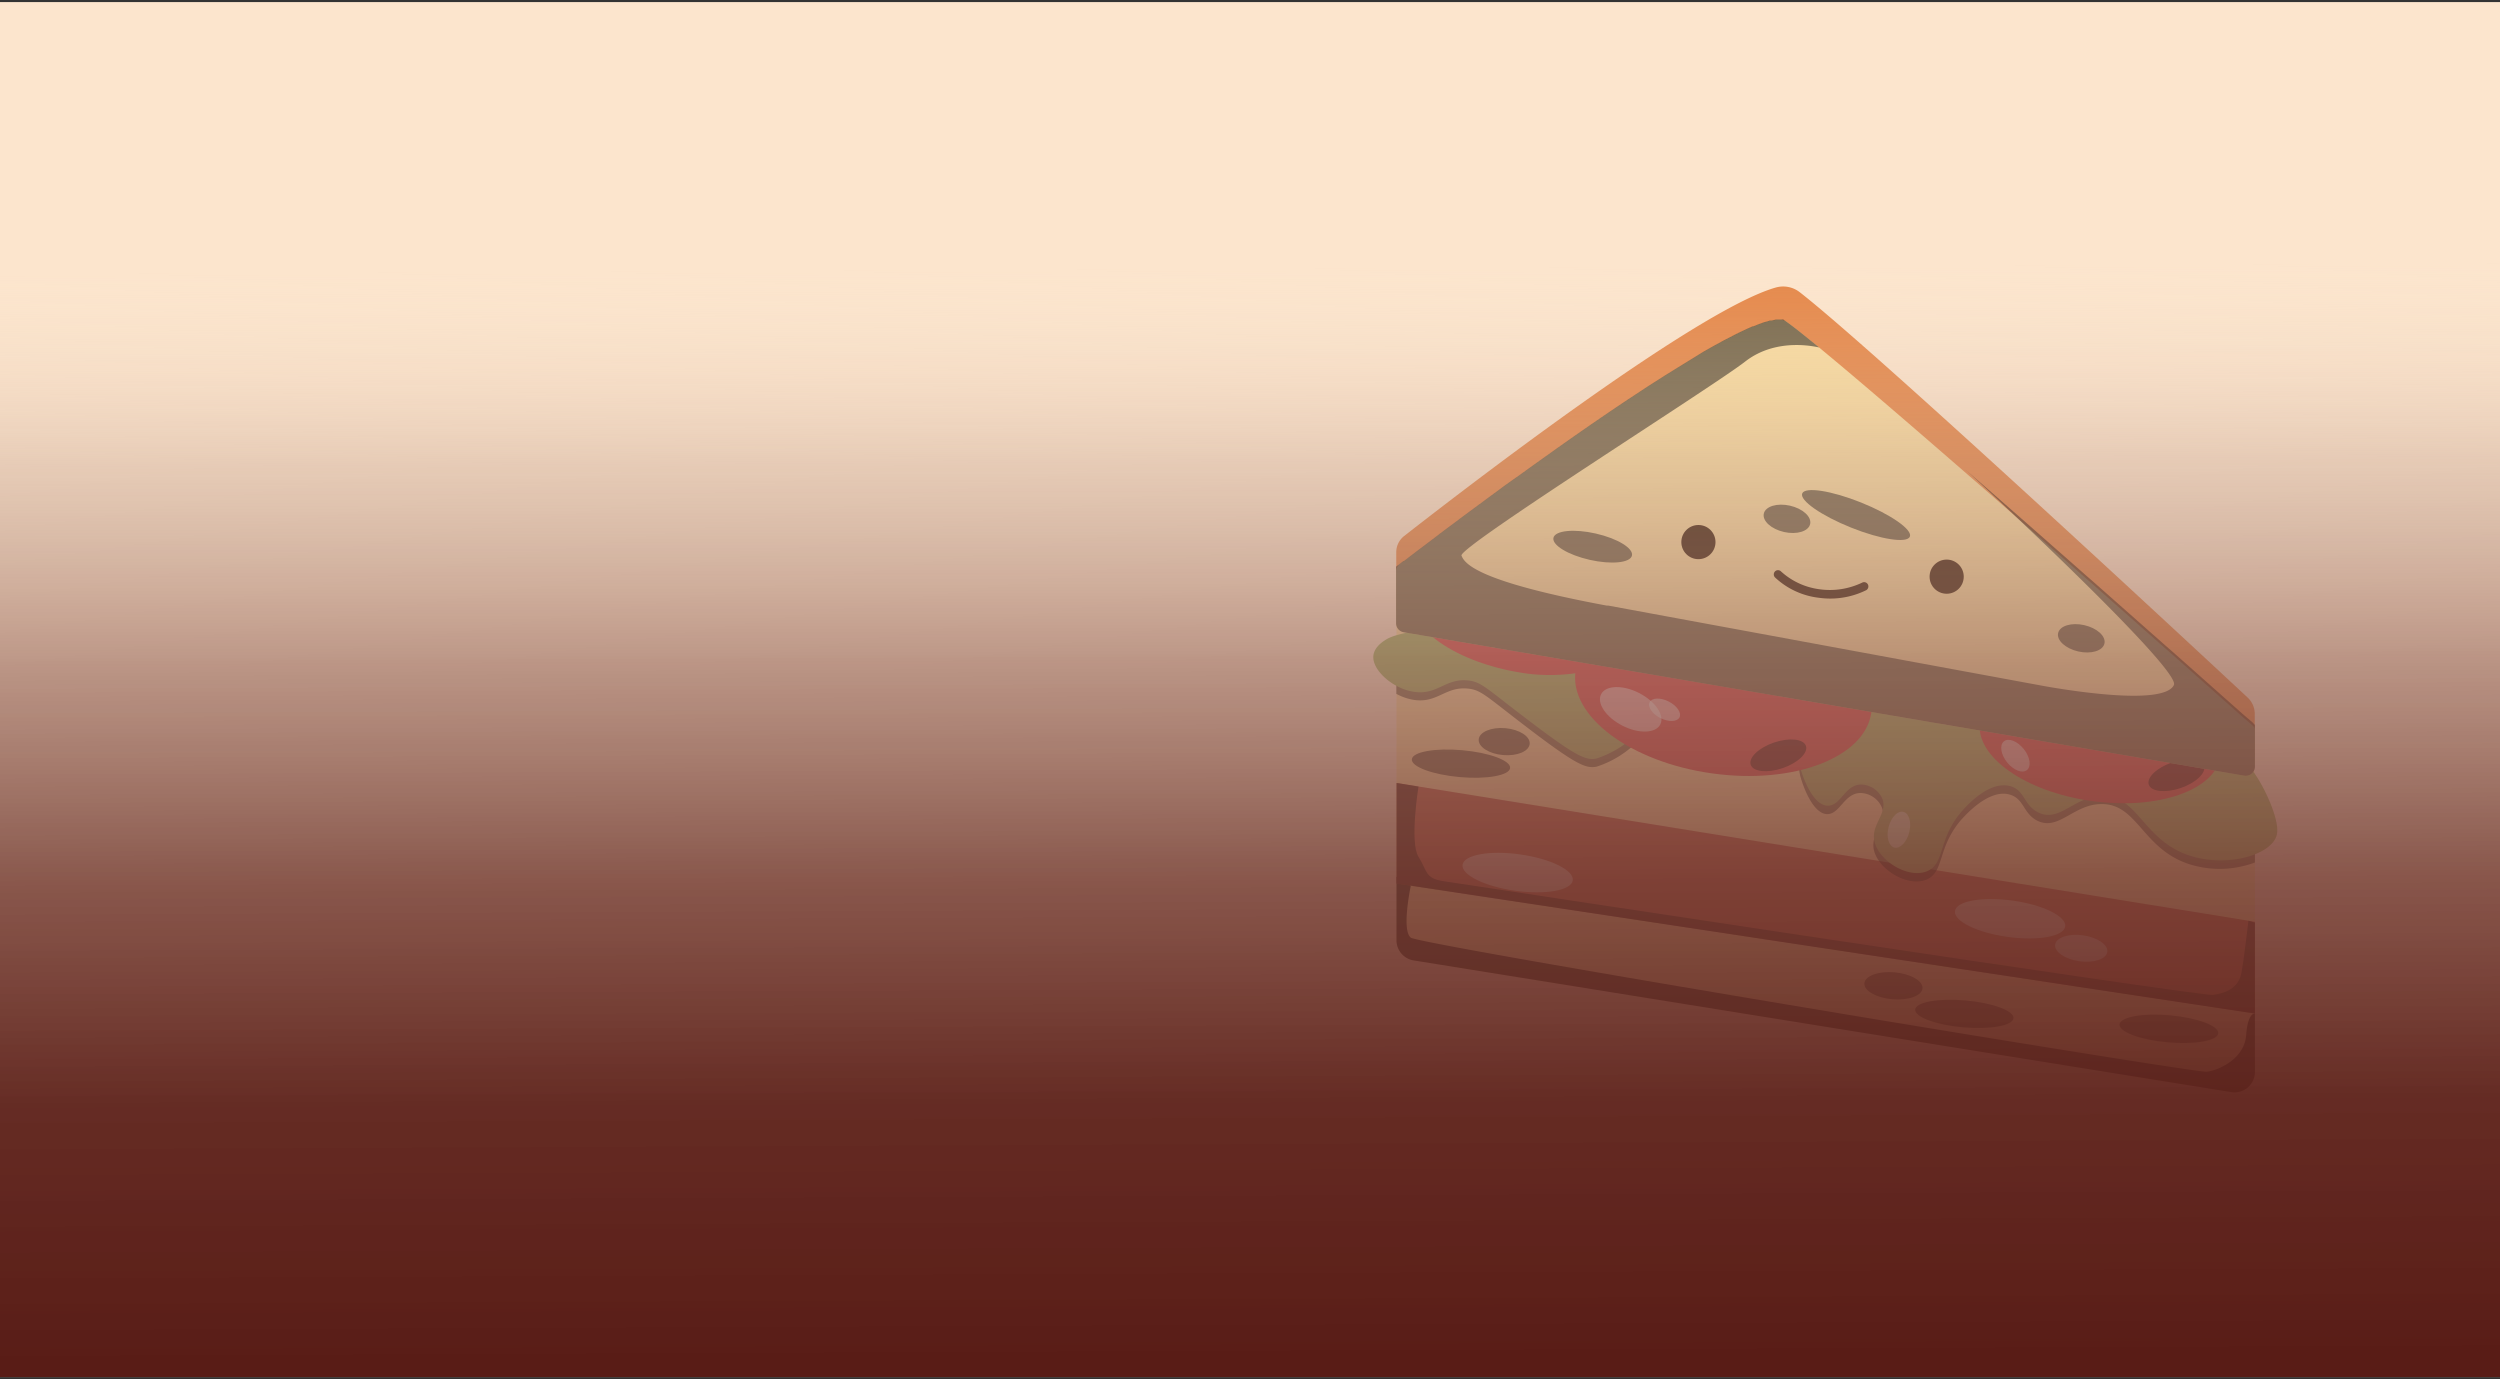 <svg xmlns="http://www.w3.org/2000/svg" xmlns:xlink="http://www.w3.org/1999/xlink" viewBox="0 0 300 165.5"><rect x="0" y="0" width="300" height="165.5" fill="#333333" stroke="none"/><defs><style>.cls-1{isolation:isolate;}.cls-2{fill:#fce5cd;}.cls-3{fill:#f9dca0;}.cls-4{opacity:0.81;}.cls-10,.cls-12,.cls-4,.cls-7{mix-blend-mode:soft-light;}.cls-5{fill:#bc5c46;}.cls-6{fill:#e5884a;}.cls-7{opacity:0.48;}.cls-8{fill:#a2b366;}.cls-9{fill:#db4d4d;}.cls-10{opacity:0.52;}.cls-11{fill:#fff;}.cls-12{opacity:0.58;}.cls-13{fill:#3f240f;}.cls-14{fill:url(#linear-gradient);}</style><linearGradient id="linear-gradient" x1="150.37" y1="168.62" x2="149.66" y2="2.17" gradientUnits="userSpaceOnUse"><stop offset="0.03" stop-color="#591c16"/><stop offset="0.22" stop-color="#5f241d" stop-opacity="0.96"/><stop offset="0.38" stop-color="#733c33" stop-opacity="0.84"/><stop offset="0.53" stop-color="#936459" stop-opacity="0.64"/><stop offset="0.68" stop-color="#c09d8d" stop-opacity="0.36"/><stop offset="0.82" stop-color="#fae5cf" stop-opacity="0"/></linearGradient></defs><g class="cls-1"><g id="Layer_1" data-name="Layer 1"><rect class="cls-2" y="0.25" width="300" height="165"/><path class="cls-3" d="M270.59,93.25v35.38a2.45,2.45,0,0,1-2.84,2.42l-98.11-15.8a2.45,2.45,0,0,1-2.06-2.42c0-1.58,0-4,0-6.8v-.81c0-3.34,0-7.25,0-11.26V77.25c0-2.11,0-4,0-5.49a2.44,2.44,0,0,1,3-2.38l34.16,7.47,61.17,13.39h0l2.79.61A2.44,2.44,0,0,1,270.59,93.25Z"/><g class="cls-4"><path d="M270.59,121.63v7a2.45,2.45,0,0,1-2.84,2.42l-98.11-15.8a2.45,2.45,0,0,1-2.06-2.42c0-1.58,0-4,0-6.8v-.81l1.72,1.06s-1.15,5.35,0,6.24,94,16.26,95.5,16.09,4.54-1.59,4.74-4.38S270.59,121.63,270.59,121.63Z"/></g><path class="cls-5" d="M270.59,110.62v11l-103-15.6c0-3.51,0-7.73,0-12.07l2.63.43,99.56,16.1Z"/><path class="cls-6" d="M167.55,73.26v-7a2.47,2.47,0,0,1,.95-1.94c5.62-4.39,34.75-27,44.57-29.81a3.23,3.23,0,0,1,2.88.54c8.76,6.8,47.48,42.8,53.76,48.65a2.68,2.68,0,0,1,.86,2v5.14Z"/><g class="cls-7"><path d="M270.59,94v9.5a12.06,12.06,0,0,1-7.85.21c-5.68-1.83-6.22-7.28-10.58-7.22-3.32,0-5.11,3.25-7.67,2-1.7-.85-1.58-2.59-3.25-3.12-2.61-.82-5.57,2.65-6,3.12-2.73,3.29-1.94,6-3.92,7-2.3,1.13-6.13-1.23-6.49-3.7-.27-1.91,1.63-3.19,1-4.88a2.85,2.85,0,0,0-2.56-1.75c-2,0-2.5,2.66-4.1,2.53S216.4,94.53,216,93a24,24,0,0,1-.34-3.31c-.67-3.5-4.85-6.57-8.7-6.63-4.06-.07-7.45,3.21-8.36,4.09A24.46,24.46,0,0,1,196,89.46,12.13,12.13,0,0,1,191.59,92c-1.4.27-2.62-.25-10.58-6.44-2.87-2.23-3.5-2.77-4.78-2.92-2.75-.32-3.7,1.74-6.48,1.36a6.38,6.38,0,0,1-2.19-.74v-6c5-1.48,19.94-1.7,37.14-.4,22.33,1.7,48.41,6,61.17,13.39h0a24.34,24.34,0,0,1,3.87,2.7A5.07,5.07,0,0,1,270.59,94Z"/></g><path class="cls-8" d="M166.34,76.74c-.39.24-1.46.91-1.54,2-.13,1.69,2.36,3.94,4.95,4.29,2.78.38,3.73-1.69,6.48-1.37,1.28.15,1.91.7,4.78,2.93,8,6.19,9.18,6.71,10.58,6.43A12.1,12.1,0,0,0,196,88.44a25.62,25.62,0,0,0,2.56-2.34c.91-.88,4.3-4.16,8.36-4.1,3.85.06,8,3.13,8.7,6.63A24,24,0,0,0,216,92c.41,1.56,1.59,4.55,3.24,4.68s2.12-2.53,4.1-2.54a2.86,2.86,0,0,1,2.56,1.76c.6,1.69-1.3,3-1,4.87.36,2.47,4.19,4.84,6.49,3.71,2-1,1.19-3.74,3.92-7,.4-.48,3.35-3.94,6-3.12,1.67.52,1.55,2.26,3.25,3.12,2.56,1.29,4.35-1.9,7.67-2,4.36-.06,4.9,5.38,10.58,7.21,4.5,1.45,9.86-.12,10.41-2.53.46-2-2.18-7.16-3.41-8.22C251.15,75.89,173.45,72.27,166.34,76.74Z"/><ellipse class="cls-9" cx="206.8" cy="83.03" rx="9.87" ry="17.92" transform="translate(96.01 276.38) rotate(-82.06)"/><g class="cls-10"><ellipse class="cls-11" cx="195.69" cy="85.12" rx="2.2" ry="3.99" transform="translate(30.93 220.75) rotate(-62.97)"/></g><g class="cls-10"><ellipse class="cls-11" cx="181.81" cy="104.44" rx="2.2" ry="6.68" transform="matrix(0.14, -0.99, 0.99, 0.14, 53.27, 270.08)"/></g><g class="cls-10"><ellipse class="cls-11" cx="241.19" cy="110.24" rx="2.2" ry="6.68" transform="translate(98.71 333.9) rotate(-82.06)"/></g><g class="cls-10"><ellipse class="cls-11" cx="249.73" cy="113.79" rx="1.57" ry="3.16" transform="translate(102.55 345.41) rotate(-82.06)"/></g><g class="cls-10"><ellipse class="cls-11" cx="199.76" cy="85.19" rx="1.11" ry="2.01" transform="translate(33.08 224.4) rotate(-62.97)"/></g><ellipse class="cls-9" cx="252.02" cy="88.68" rx="7.51" ry="14.58" transform="translate(129.39 326.04) rotate(-82.06)"/><path class="cls-9" d="M198.21,75.34c-.74,4.1-8.85,6.46-15.48,5.42-8-1.25-14-5.34-13.41-9.45s7.51-6.53,15.48-5.42S199,71.26,198.21,75.34Z"/><g class="cls-10"><ellipse cx="261.17" cy="93.05" rx="3.5" ry="1.62" transform="translate(-16.06 89.4) rotate(-18.86)"/></g><g class="cls-10"><ellipse cx="213.4" cy="90.66" rx="3.5" ry="1.62" transform="translate(-17.85 73.83) rotate(-18.86)"/></g><path class="cls-3" d="M270.59,87.47V92a1.1,1.1,0,0,1-1.28,1.08l-25.54-4.36L168.44,75.87a1.1,1.1,0,0,1-.91-1.08V68.57a1.1,1.1,0,0,1,.43-.87l.12-.09.19-.15,0,0,.13-.1.06,0,.15-.11,0,0,.16-.12c.26-.21.57-.44.91-.7l.23-.18.5-.38.26-.19,1.94-1.47.16-.13.18-.13.5-.38,1.13-.84.69-.52,1.09-.81.37-.27,2.48-1.83.68-.5.66-.49.46-.33,1.42-1,1.76-1.27,2.08-1.48.49-.35c2.33-1.65,4.72-3.31,7.08-4.9l.92-.62.54-.36.84-.55.91-.6.72-.47.48-.31.49-.31,1-.64.87-.54,0,0,.47-.29c1.12-.69,2.2-1.35,3.24-2l1.18-.67,1.24-.68.4-.21,1.14-.59.3-.15.49-.23.64-.3h0l.61-.27.09,0,.28-.11.31-.13.31-.11.29-.11.25-.08.06,0,.19-.06.32-.1.2,0,.53-.12.21,0,.26,0a1.17,1.17,0,0,1,.68.19c.38.27.89.65,1.5,1.13l.29.23,1.33,1.07.49.4.38.31h0c4.14,3.41,10.5,8.87,17.37,14.85,3.26,2.83,6.63,5.79,9.93,8.69l1.13,1c1.22,1.06,2.41,2.12,3.59,3.16l.68.59,8.18,7.23.54.48.92.8.44.39,7.94,7.05.2.17,1,.86A1.1,1.1,0,0,1,270.59,87.47Z"/><g class="cls-10"><ellipse class="cls-11" cx="227.86" cy="99.55" rx="2.21" ry="1.28" transform="translate(75.19 295.83) rotate(-75.72)"/></g><g class="cls-10"><ellipse class="cls-11" cx="241.85" cy="90.68" rx="1.28" ry="2.21" transform="translate(-3.69 170.83) rotate(-38.63)"/></g><g class="cls-10"><ellipse cx="191.13" cy="65.61" rx="1.62" ry="4.83" transform="translate(84.92 237.52) rotate(-77.24)"/></g><g class="cls-10"><ellipse cx="175.32" cy="91.64" rx="1.62" ry="5.92" transform="translate(68.6 258.21) rotate(-84.95)"/></g><g class="cls-10"><ellipse cx="259.28" cy="124.23" rx="1.62" ry="5.92" transform="matrix(0.09, -1, 1, 0.09, 112.7, 371.56)"/></g><g class="cls-10"><ellipse cx="235.73" cy="121.67" rx="1.62" ry="5.92" transform="translate(93.77 345.77) rotate(-84.95)"/></g><g class="cls-10"><ellipse cx="227.22" cy="118.3" rx="1.62" ry="3.5" transform="translate(89.37 334.22) rotate(-84.95)"/></g><g class="cls-10"><ellipse cx="180.51" cy="89" rx="1.62" ry="3.07" transform="translate(75.96 260.97) rotate(-84.95)"/></g><g class="cls-10"><ellipse cx="214.45" cy="62.27" rx="1.62" ry="2.85" transform="translate(106.34 257.66) rotate(-77.24)"/></g><g class="cls-10"><ellipse cx="249.77" cy="76.6" rx="1.62" ry="2.85" transform="translate(119.88 303.28) rotate(-77.24)"/></g><g class="cls-10"><ellipse cx="222.73" cy="61.81" rx="1.62" ry="6.96" transform="translate(82.46 245.53) rotate(-68.15)"/></g><g class="cls-10"><path d="M270.59,87v5a1.1,1.1,0,0,1-1.28,1.08l-25.54-4.36L168.44,75.87a1.1,1.1,0,0,1-.91-1.08V68l.43-.33.12-.09.19-.15,0,0,.13-.1.06,0,.15-.11,0,0,.16-.12c.26-.21.57-.44.91-.7l.23-.18.5-.38.26-.19,1.94-1.47.16-.13.18-.13.5-.38,1.13-.84.69-.52,1.09-.81.37-.27,2.48-1.83.68-.5.66-.49.46-.33,1.42-1,1.76-1.27,2.08-1.48.49-.35c2.33-1.65,4.72-3.31,7.08-4.9l.92-.62.54-.36.84-.55.91-.6.72-.47.48-.31.49-.31,1-.64.87-.54,0,0,.47-.29c1.12-.69,2.2-1.35,3.24-2l1.18-.67,1.24-.68.4-.21,1.14-.59.3-.15.49-.23.64-.3h0l.61-.27.09,0,.28-.11.31-.13.31-.11.29-.11.25-.08.06,0,.19-.06.32-.1.2,0,.53-.12.21,0,.26,0,.37,0,.31.21c.38.27.89.65,1.5,1.13l.29.23,1.33,1.07.49.4.38.31c-.15,0-5-1.32-8.87,1.7S175,65.65,175.38,66.67s2.08,3.14,17.42,6l.19,0L244.6,82.2s14.9,2.9,16.27,0c.87-1.86-23-24.05-25.12-25.93h0c3.26,2.83,6.63,5.79,9.93,8.69l1.13,1c1.22,1.06,2.41,2.12,3.59,3.16l.68.59,8.18,7.23.54.48.92.8.44.39,7.94,7.05.2.17,1,.86Z"/></g><g class="cls-12"><path d="M270.59,110.72v10.91l-103-15.6c0-3.51,0-7.73,0-12.07l2.63.43s-1.09,6.7,0,8.43.75,2.58,3,2.92,90.78,13.82,92.31,13.65,3.08-.85,3.42-2.56.86-6.34.86-6.34Z"/></g><circle class="cls-13" cx="203.81" cy="65.05" r="2.05"/><circle class="cls-13" cx="233.6" cy="69.2" r="2.05"/><path class="cls-13" d="M219.63,71.83a9.68,9.68,0,0,1-1.39-.1A9.25,9.25,0,0,1,213,69.29a.52.52,0,0,1,0-.72.51.51,0,0,1,.72,0h0a8.47,8.47,0,0,0,4.61,2.14,8.94,8.94,0,0,0,5.12-.79.51.51,0,0,1,.69.2.52.52,0,0,1-.19.7A9.78,9.78,0,0,1,219.63,71.83Z"/><rect class="cls-14" y="0.25" width="300" height="165"/></g></g></svg>